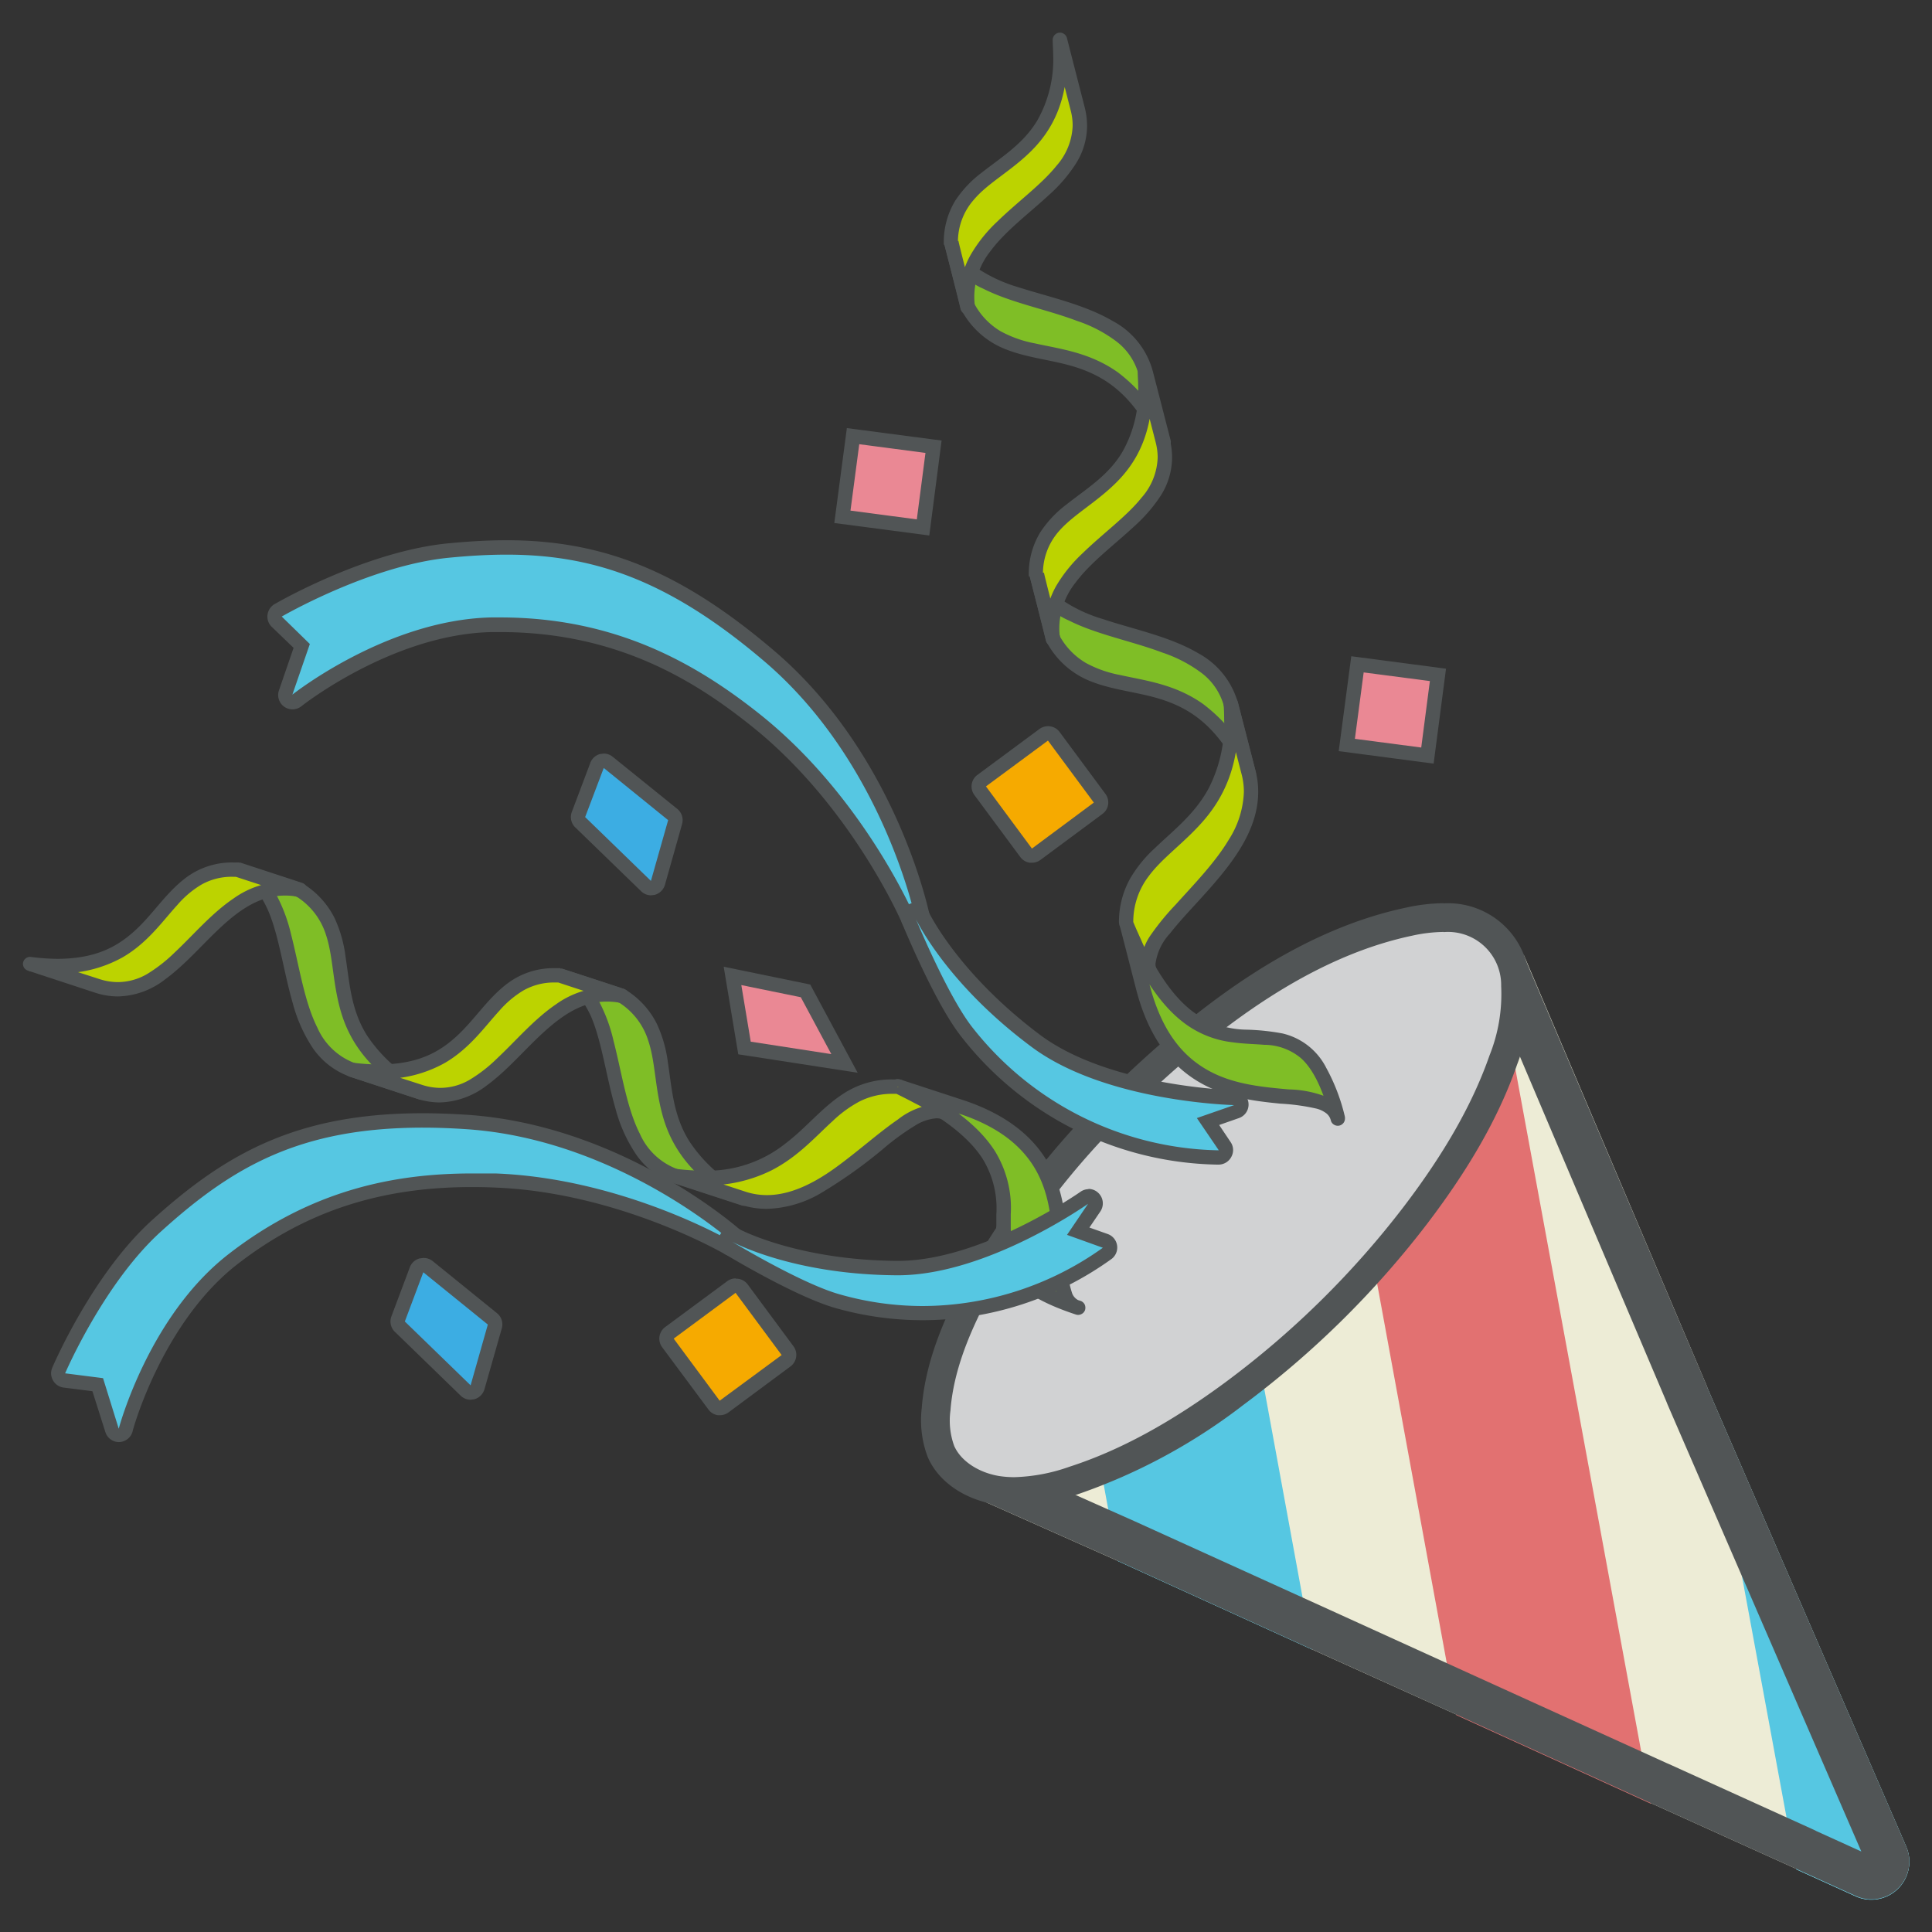 <svg id="materials" xmlns="http://www.w3.org/2000/svg" viewBox="0 0 240 240"><rect x="0" y="0" width="240" height="240" fill="#333333" stroke="none"/><defs><style>.cls-1{fill:#edecd6;}.cls-2{fill:#56c7e2;}.cls-3{fill:#e27171;}.cls-4{fill:#515556;}.cls-5{fill:#d1d2d3;}.cls-6{fill:#7fbe26;}.cls-7{fill:#bcd300;}.cls-8{fill:#ea8894;}.cls-9{fill:#3cade3;}.cls-10{fill:#f6aa00;}</style></defs><title>tada</title><path class="cls-1" d="M223.12,232.2l7.42,3.37a4.72,4.72,0,0,0,6.24-6.21l-24.7-57,0-.06-22.81-53.73c.34,3.1-6.13,3.45-7.57,7.57l-3.78,3.79c-2.77,8.06-5.48,3.38-13.89,12.62-1.47,1.66-.85,11-2.52,12.62-3.07,3-7,7.63-10.1,10.09-6.85,5.45-12.75,5.11-18.92,7.57-5.3,2.16-8.8,13.12-12.62,12.62l19,8.46,24.15,11L180.94,213l24.16,11h0l18,8.14Z"/><path class="cls-2" d="M137.07,184.23l1.78,9.69,24.15,11-6-32.67A81.55,81.55,0,0,1,137.07,184.23Z"/><path class="cls-3" d="M171,159.06l9.91,54,24.16,11-16.93-91.84C185.41,140.24,179.43,149.82,171,159.06Z"/><path class="cls-2" d="M236.78,229.36l-24.72-57,11.06,59.85,7.42,3.37A4.72,4.72,0,0,0,236.78,229.36Z"/><path class="cls-4" d="M187.83,128.94,207,174.1l.16.4L231.22,230l-5.53-2.51-.4-.2-17.94-8.14L207,219l-23.83-10.83L165.22,200,141,189l-10.47-4.66c4.58-3.86,11.37-10,21.74-19.9,13.93-13.27,28.14-27.48,35.53-35.53m1.42-10.36c.34,3.09-65.08,66.89-69.36,66.89h0l19,8.46,24.15,11L180.94,213l24.16,11h0l18,8.14,0,0,7.42,3.37a4.7,4.7,0,0,0,6.24-6.21l-24.7-57,0-.06Z"/><path class="cls-5" d="M126,185.29a13.83,13.83,0,0,1-2.17-.17c-3.23-.53-5.89-2.36-6.94-4.78a10.83,10.83,0,0,1-.61-5.25c.33-4.51,1.94-9.3,5-15.07a97.6,97.6,0,0,1,18-23.46c.76-.73,1.47-1.39,2.17-2.1,11.94-11.18,22.91-17.72,33.51-20a20.48,20.48,0,0,1,4.27-.5,8.35,8.35,0,0,1,8.92,8.31,22.52,22.52,0,0,1-1.54,9.38c-2.12,6.13-5.7,12.45-10.93,19.31a113.38,113.38,0,0,1-22.44,22.09c-7.05,5.22-13.57,8.75-19.92,10.79A23.78,23.78,0,0,1,126,185.29Z"/><path class="cls-4" d="M179.33,115.79a6.6,6.6,0,0,1,7.15,6.71,20.46,20.46,0,0,1-1.45,8.62c-2.07,5.94-5.56,12.1-10.67,18.8a111.47,111.47,0,0,1-22.08,21.75c-6.9,5.1-13.25,8.54-19.42,10.53a22.2,22.2,0,0,1-6.85,1.3,12.69,12.69,0,0,1-1.88-.14c-2.6-.43-4.79-1.89-5.6-3.75a9.21,9.21,0,0,1-.46-4.39c.32-4.24,1.86-8.81,4.84-14.36a96.18,96.18,0,0,1,17.67-23c.73-.69,1.46-1.38,2.19-2.11,11.72-11,22.4-17.36,32.67-19.52a18.81,18.81,0,0,1,3.89-.46m0-3.57a22.44,22.44,0,0,0-4.63.54c-13.14,2.76-24.8,11.43-34.41,20.44-.72.72-1.44,1.4-2.16,2.08a99.46,99.46,0,0,0-18.36,23.89c-2.65,4.92-4.85,10.22-5.27,15.79a12.85,12.85,0,0,0,.76,6.09c1.4,3.22,4.81,5.26,8.29,5.83a15.7,15.7,0,0,0,2.46.2,26.23,26.23,0,0,0,8-1.48,72,72,0,0,0,20.45-11.06,115.42,115.42,0,0,0,22.79-22.45c4.61-6.06,8.7-12.6,11.2-19.8A23.85,23.85,0,0,0,190,122.15a10.11,10.11,0,0,0-10.7-9.93Z"/><path class="cls-6" d="M133.92,162.47c-5.82-1.91,4-18.87-14.58-25L111.58,135C136.42,147,114.14,156,133.92,162.47Z"/><path class="cls-4" d="M133.92,162.47l.28-.85a1.61,1.61,0,0,1-1-.92,12.07,12.07,0,0,1-.61-4.51c-.09-3-.11-6.82-1.74-10.46s-4.93-7-11.22-9.08l-7.76-2.54a.89.89,0,0,0-.67,1.65c6.17,3,9.28,5.73,10.86,8.18a11.77,11.77,0,0,1,1.71,6.92c0,.46,0,.92,0,1.38a9.69,9.69,0,0,0,1.5,6c1.39,1.94,3.9,3.58,8.39,5.06a.89.89,0,0,0,.68-.06.87.87,0,0,0,.45-.51,1,1,0,0,0-.05-.69.9.9,0,0,0-.52-.44l-.28.85.28-.85c-4.33-1.42-6.46-2.93-7.5-4.39s-1.16-3-1.16-5v-1.38a13.47,13.47,0,0,0-2-7.89c-1.84-2.85-5.25-5.76-11.58-8.82l-.39.81-.28.84,7.76,2.55c4.52,1.48,7.2,3.57,8.87,5.88,2.49,3.45,2.74,7.56,2.84,11.13a26.72,26.72,0,0,0,.37,4.81,5.07,5.07,0,0,0,.8,1.91,3.37,3.37,0,0,0,1.7,1.24.89.89,0,0,0,.68-.06.87.87,0,0,0,.45-.51,1,1,0,0,0-.05-.69.9.9,0,0,0-.52-.44Z"/><path class="cls-6" d="M77.31,123.72c-.83-.27-5.67-1.87-7.65-2.49,8.76,2.85,4.09,21.51,14.37,24.88l8.34,2.74C77.1,140.4,86.5,129.74,77.31,123.72Z"/><path class="cls-4" d="M77.31,123.72l.27-.85c-.82-.27-5.66-1.87-7.65-2.49a.89.89,0,0,0-.54,1.7c1.87.61,3,2,4,4.12,1.36,3.12,1.91,7.54,3.08,11.56a18.57,18.57,0,0,0,2.49,5.56A9.41,9.41,0,0,0,83.75,147h0l8.34,2.73a.89.89,0,0,0,.71-1.63,18.47,18.47,0,0,1-7.17-6.33c-2-3.19-2.16-6.5-2.66-9.78a16.22,16.22,0,0,0-1.37-4.8A10.46,10.46,0,0,0,77.79,123l-.21-.1-.27.85-.49.74a8.66,8.66,0,0,1,3.72,4.82c.92,2.74.81,6.15,1.92,9.76s3.59,7.35,9.48,10.59l.43-.78.28-.85-8.34-2.74a8.2,8.2,0,0,1-4.83-4.46c-1.63-3.2-2.25-7.61-3.27-11.56a20,20,0,0,0-2.09-5.41,7.63,7.63,0,0,0-4.18-3.45.89.89,0,1,0-.54,1.7c1.95.62,6.8,2.22,7.63,2.49l.28-.85-.49.74Z"/><path class="cls-6" d="M37.26,110.59c-.82-.27-5.67-1.87-7.64-2.49C38.38,111,33.71,129.61,44,133l8.34,2.74C37.05,127.27,46.45,116.61,37.26,110.59Z"/><path class="cls-4" d="M37.26,110.59l.28-.85c-.83-.27-5.67-1.87-7.66-2.49a.89.89,0,0,0-.54,1.7c1.87.62,3,2,3.95,4.12,1.36,3.12,1.92,7.54,3.08,11.56a18.74,18.74,0,0,0,2.49,5.57,9.47,9.47,0,0,0,4.85,3.63l8.34,2.73a.87.87,0,0,0,1.09-.49.89.89,0,0,0-.38-1.14,18.5,18.5,0,0,1-7.18-6.32c-2-3.2-2.15-6.51-2.66-9.79a15.93,15.93,0,0,0-1.37-4.8,10.57,10.57,0,0,0-3.8-4.18l-.21-.1-.28.85-.49.75a8.68,8.68,0,0,1,3.73,4.81c.92,2.75.81,6.15,1.92,9.76s3.59,7.35,9.47,10.59l.43-.78.28-.85-8.34-2.74a8.2,8.2,0,0,1-4.83-4.46c-1.62-3.2-2.25-7.61-3.26-11.55a20.24,20.24,0,0,0-2.09-5.42,7.69,7.69,0,0,0-4.19-3.45l-.27.85-.27.85c2,.62,6.81,2.22,7.63,2.49l.28-.85-.49.75Z"/><path class="cls-7" d="M111.58,135a39.28,39.28,0,0,1,5.57,3.16c-5.69-1.65-14.65,14-24.92,10.68l-8.34-2.74C101.19,148.3,100.61,134.36,111.58,135Z"/><path class="cls-4" d="M111.58,135l-.4.79c.32.16,1.33.65,2.45,1.25a21.18,21.18,0,0,1,3,1.82l.56-.7.25-.86a4.33,4.33,0,0,0-1.13-.15,9,9,0,0,0-4.76,1.91c-2.41,1.65-5,4-7.77,6s-5.66,3.41-8.55,3.4A8.54,8.54,0,0,1,92.5,148l-8.34-2.73-.27.84-.12.89a29,29,0,0,0,3.69.25,18,18,0,0,0,8.39-1.87c3.31-1.7,5.46-4.19,7.6-6.13a15,15,0,0,1,3.32-2.42,8.94,8.94,0,0,1,4.14-.95l.62,0,0-.89-.4.79.4-.79,0-.9-.72,0a10.94,10.94,0,0,0-6.28,1.93c-2.56,1.72-4.45,4.13-6.92,6a15.52,15.52,0,0,1-10.25,3.4,27.23,27.23,0,0,1-3.46-.23.88.88,0,0,0-1,.69.87.87,0,0,0,.59,1L92,149.65a10.59,10.59,0,0,0,3.24.52,14,14,0,0,0,6.59-1.87,59.56,59.56,0,0,0,8.37-6,31.24,31.24,0,0,1,3.45-2.46,5.77,5.77,0,0,1,2.67-.92,2.18,2.18,0,0,1,.63.09.89.89,0,0,0,.81-1.55,21.84,21.84,0,0,0-3.24-2c-1.15-.62-2.2-1.13-2.48-1.27l-.36-.1Z"/><path class="cls-7" d="M69.6,121.19l7.71,2.53c-11.16-2.16-15,15.29-25.23,11.92l-8.34-2.74C61.05,135.14,58.62,120.6,69.6,121.19Z"/><path class="cls-4" d="M69.6,121.19l-.28.85L77,124.57l.28-.85.16-.88a10.46,10.46,0,0,0-2-.2,11.26,11.26,0,0,0-6.36,2.11c-2.75,1.87-5,4.55-7.3,6.7a18.28,18.28,0,0,1-3.45,2.69,7.25,7.25,0,0,1-3.64,1,7.41,7.41,0,0,1-2.31-.39h0L44,132.05l-.28.85-.11.89a28.29,28.29,0,0,0,3.53.24,15.77,15.77,0,0,0,8.14-2c3.09-1.81,4.9-4.45,6.76-6.48A12.47,12.47,0,0,1,65,123.05a7.69,7.69,0,0,1,4-1h.6l0-.89-.28.85.28-.85,0-.89-.69,0a9.49,9.49,0,0,0-6.08,2.06c-2.34,1.83-3.9,4.36-6.07,6.36s-4.84,3.53-9.64,3.54a26.7,26.7,0,0,1-3.3-.22.89.89,0,0,0-.4,1.73l8.34,2.74h0a9.36,9.36,0,0,0,2.87.47,10,10,0,0,0,5.85-2.12c2.56-1.87,4.77-4.54,7.14-6.68s4.79-3.74,7.76-3.73a9.5,9.5,0,0,1,1.72.16.89.89,0,0,0,.44-1.72l-7.71-2.53-.23,0Z"/><path class="cls-7" d="M29.55,108.06l7.71,2.53C26.1,108.43,22.31,125.88,12,122.51L3.7,119.77C21,122,18.58,107.47,29.55,108.06Z"/><path class="cls-4" d="M29.55,108.06l-.28.85L37,111.44l.28-.85.17-.88a11.39,11.39,0,0,0-2.06-.2A11.2,11.2,0,0,0,29,111.62c-2.76,1.87-5,4.55-7.31,6.71A18.91,18.91,0,0,1,18.27,121a7.29,7.29,0,0,1-3.65,1,7.41,7.41,0,0,1-2.31-.39L4,118.93l-.28.84-.12.89a28.44,28.44,0,0,0,3.54.24,15.7,15.7,0,0,0,8.13-2c3.1-1.81,4.9-4.45,6.76-6.48a12.19,12.19,0,0,1,2.94-2.5,7.63,7.63,0,0,1,4-1h.59l.05-.89-.28.85.28-.85.05-.89-.69,0a9.52,9.52,0,0,0-6.09,2.06c-2.34,1.83-3.9,4.37-6.07,6.36s-4.84,3.53-9.63,3.55a27,27,0,0,1-3.31-.23.88.88,0,0,0-1,.69.87.87,0,0,0,.59,1l8.34,2.74a9,9,0,0,0,2.86.47,9.82,9.82,0,0,0,5.85-2.12c2.57-1.87,4.78-4.53,7.14-6.68s4.79-3.74,7.76-3.73a8.71,8.71,0,0,1,1.72.17.9.9,0,0,0,.45-1.73l-7.71-2.53-.23,0Z"/><path class="cls-6" d="M166.14,138.88c-1.54-6-19.27,2.83-24.2-16.32l-2.05-8C150.36,140.39,160.91,118.53,166.14,138.88Z"/><path class="cls-4" d="M166.14,138.88l.87-.22a3.47,3.47,0,0,0-1.7-2.18,13.56,13.56,0,0,0-5.24-1.15c-3-.28-6.61-.56-9.75-2.23s-5.93-4.66-7.51-10.76l-2.06-8-.86.23-.83.33c2.65,6.54,5.35,10.17,8.08,12.21a12.32,12.32,0,0,0,6,2.37c1.41.2,2.72.21,3.91.31a7.14,7.14,0,0,1,4.56,1.66c1.33,1.19,2.63,3.44,3.71,7.65a.85.85,0,0,0,.41.54.88.88,0,0,0,.67.1.91.91,0,0,0,.55-.41.9.9,0,0,0,.1-.68l-.87.22.87-.22a24,24,0,0,0-2.3-6,8.17,8.17,0,0,0-5.43-4.27,28,28,0,0,0-4.45-.47,11.45,11.45,0,0,1-6.73-2.27c-2.33-1.77-4.84-5.09-7.38-11.36a.9.9,0,0,0-1.7.56l2.06,8c1.26,4.93,3.4,8.17,5.94,10.26,3.82,3.14,8.39,3.64,12,4a26.35,26.35,0,0,1,4.49.62,3.38,3.38,0,0,1,1.22.59,1.58,1.58,0,0,1,.55.87.85.85,0,0,0,.41.54.88.88,0,0,0,.67.1.91.91,0,0,0,.55-.41.9.9,0,0,0,.1-.68Z"/><path class="cls-6" d="M130.82,79.31c-.22-.85-1.51-5.84-2-7.86,2.3,9,21.41,5.53,24.12,16.1l2.21,8.58C147.64,80.19,136.28,89,130.82,79.31Z"/><path class="cls-4" d="M130.82,79.31l.86-.22c-.22-.85-1.51-5.84-2-7.86l-.87.22-.86.22a8.5,8.5,0,0,0,4.81,5.4c3.42,1.74,7.86,2.57,11.65,4a17.19,17.19,0,0,1,4.92,2.58,7.66,7.66,0,0,1,2.74,4.18h0c.62,2.39,1.13,4.38,2.21,8.57l.86-.22.81-.38a20.46,20.46,0,0,0-6.49-8.34c-3.52-2.5-7.21-2.91-10.33-3.61a14.4,14.4,0,0,1-4.23-1.49,8.87,8.87,0,0,1-3.31-3.44l-.77.44.86-.22-.86.22-.78.44a10.59,10.59,0,0,0,5.49,4.85c3.14,1.24,6.53,1.34,9.74,2.58s6.31,3.52,9.06,9.33a.9.9,0,0,0,1.68-.6c-1.08-4.19-1.59-6.19-2.21-8.58h0a10.1,10.1,0,0,0-5-6.26c-3.51-2.06-8-2.95-11.77-4.21a18.21,18.21,0,0,1-4.85-2.22,5.88,5.88,0,0,1-2.49-3.41.89.89,0,0,0-1.08-.65.9.9,0,0,0-.66,1.08c.5,2,1.79,7,2,7.87l.09.22Z"/><path class="cls-6" d="M120.22,38.1c-.22-.84-1.51-5.83-2-7.86,2.3,9,21.4,5.53,24.12,16.11.62,2.39,1.13,4.39,2.21,8.58C137,39,125.68,47.76,120.22,38.1Z"/><path class="cls-4" d="M120.22,38.1l.86-.22c-.22-.85-1.51-5.84-2-7.85l-.87.21-.86.22a8.51,8.51,0,0,0,4.81,5.41c3.42,1.74,7.86,2.56,11.65,4a16.94,16.94,0,0,1,4.92,2.58,7.64,7.64,0,0,1,2.74,4.17c.62,2.39,1.13,4.39,2.21,8.58l.86-.22.81-.38a20.5,20.5,0,0,0-6.49-8.35c-3.52-2.5-7.21-2.9-10.33-3.6a14.41,14.41,0,0,1-4.23-1.5A8.8,8.8,0,0,1,121,37.66l-.77.44.86-.22-.86.22-.78.44a10.54,10.54,0,0,0,5.49,4.85c3.14,1.25,6.53,1.34,9.74,2.59s6.31,3.51,9.06,9.33a.9.9,0,0,0,1.68-.61c-1.08-4.18-1.59-6.18-2.21-8.57a10,10,0,0,0-5-6.26c-3.51-2.06-8-3-11.77-4.21a18.52,18.52,0,0,1-4.85-2.22A5.87,5.87,0,0,1,119.08,30a.9.9,0,0,0-1.74.43c.5,2,1.79,7,2,7.88l.09.21Z"/><path class="cls-7" d="M139.89,114.58a40.4,40.4,0,0,0,2.83,5.81c-1.29-5.84,15.11-13.83,12.38-24.41-.61-2.39-1.13-4.39-2.2-8.58C154,105,140,103.48,139.89,114.58Z"/><path class="cls-4" d="M139.89,114.58l-.82.35c.12.29.57,1.38,1.11,2.58a22.79,22.79,0,0,0,1.81,3.4.89.89,0,0,0,1.6-.71,2,2,0,0,1-.05-.48,6.85,6.85,0,0,1,1.8-3.76c1.73-2.24,4.43-4.82,6.73-7.72s4.22-6.15,4.23-9.87a10.38,10.38,0,0,0-.33-2.61h0c-.62-2.39-1.13-4.39-2.21-8.58a.89.89,0,0,0-1-.66.9.9,0,0,0-.76.94c.05.66.07,1.29.07,1.89a17.67,17.67,0,0,1-1.92,8.57c-1.71,3.19-4.33,5.18-6.69,7.44a16.08,16.08,0,0,0-3.1,3.83,11.09,11.09,0,0,0-1.36,5.38l.07.36.82-.35h.89a9.32,9.32,0,0,1,1.92-5.74c1.7-2.31,4.44-4.15,6.83-6.92s4.34-6.57,4.32-12.58c0-.64,0-1.31-.06-2l-.89.05-.87.23c1.08,4.19,1.59,6.18,2.21,8.57h0a8.74,8.74,0,0,1,.28,2.17,11.74,11.74,0,0,1-1.87,5.94c-1.72,2.88-4.37,5.59-6.63,8.1a31.3,31.3,0,0,0-3,3.65,6.93,6.93,0,0,0-1.32,3.66,4.12,4.12,0,0,0,.09.86l.88-.19.72-.52a20.82,20.82,0,0,1-1.63-3.09c-.53-1.17-1-2.23-1.1-2.56l-.82.36h0Z"/><path class="cls-7" d="M128.78,71.38c.2.79,1.43,5.58,2,7.93-1.44-11.39,16.38-14.06,13.66-24.63l-2.21-8.58C143.39,63.68,128.9,60.28,128.78,71.38Z"/><path class="cls-4" d="M128.78,71.38l-.87.22c.21.8,1.44,5.59,2,7.93a.89.89,0,0,0,1.75-.33,9.68,9.68,0,0,1-.07-1.18,9.16,9.16,0,0,1,2-5.62c1.85-2.51,4.77-4.66,7.29-7a19.38,19.38,0,0,0,3.3-3.81,8.9,8.9,0,0,0,1.42-4.76,9.45,9.45,0,0,0-.31-2.36h0c-.61-2.4-1.13-4.39-2.21-8.58a.89.89,0,0,0-1.75.27c0,.64.06,1.25.06,1.82a15.28,15.28,0,0,1-2,8.22c-1.75,2.91-4.45,4.52-6.91,6.47a13.73,13.73,0,0,0-3.25,3.45,9.86,9.86,0,0,0-1.43,5.26l0,.23.87-.22h.89a7.93,7.93,0,0,1,2-5.42c1.74-2,4.58-3.52,7.08-6s4.54-6,4.52-12c0-.61,0-1.26-.06-1.93l-.89.06-.86.22c1.07,4.19,1.59,6.19,2.2,8.58h0a7.54,7.54,0,0,1,.26,1.92,7.9,7.9,0,0,1-2,5c-1.85,2.32-4.79,4.44-7.32,6.9a18.24,18.24,0,0,0-3.3,4.09A10.51,10.51,0,0,0,129.84,78a11.33,11.33,0,0,0,.09,1.4l.89-.11.86-.22c-.6-2.35-1.83-7.14-2-7.94l-.86.23h0Z"/><path class="cls-7" d="M118.18,30.17c.2.8,1.43,5.59,2,7.93-1.44-11.38,16.38-14,13.66-24.63-.62-2.39-1.13-4.39-2.21-8.58C132.79,22.48,118.3,19.08,118.18,30.17Z"/><path class="cls-4" d="M118.18,30.17l-.87.22c.21.8,1.44,5.59,2,7.94A.89.89,0,0,0,121.1,38a9.68,9.68,0,0,1-.07-1.18,9.13,9.13,0,0,1,2-5.61c1.85-2.51,4.77-4.67,7.29-7a18.78,18.78,0,0,0,3.29-3.82,8.85,8.85,0,0,0,1.43-4.75,9.53,9.53,0,0,0-.31-2.37c-.61-2.39-1.13-4.39-2.2-8.58a.9.9,0,0,0-1.76.28c0,.63.06,1.24.06,1.82a15.33,15.33,0,0,1-2,8.22c-1.75,2.9-4.45,4.52-6.91,6.46a13.9,13.9,0,0,0-3.25,3.45,9.91,9.91,0,0,0-1.43,5.26l0,.23.87-.22h.89a7.9,7.9,0,0,1,2-5.41c1.74-2.06,4.58-3.52,7.08-6s4.54-6,4.52-12c0-.62,0-1.26-.06-1.93l-.89,0-.86.23c1.07,4.19,1.59,6.18,2.2,8.58a7.48,7.48,0,0,1,.26,1.92,7.92,7.92,0,0,1-2,5c-1.85,2.32-4.79,4.44-7.32,6.9a18.24,18.24,0,0,0-3.3,4.09,10.44,10.44,0,0,0-1.41,5.21,11.36,11.36,0,0,0,.09,1.41l.89-.12.86-.22c-.6-2.34-1.84-7.13-2-7.93l-.86.22h0Z"/><path class="cls-2" d="M14.75,178.25a.88.88,0,0,1-.85-.62L12.12,172,8,171.49a.89.89,0,0,1-.66-.45.88.88,0,0,1-.05-.79c.2-.47,5-11.53,12.18-18,8.92-8,17.55-13,33-13,1.73,0,3.57.06,5.47.18,18.82,1.24,33,13.67,33.58,14.2a.89.89,0,0,1-.59,1.56L90.5,155c-.14-.07-13.46-7.8-29-8.38-.94,0-1.88-.05-2.83-.05-11.66,0-21.09,3.11-29.7,9.79-9.64,7.47-13.32,21.09-13.36,21.23a.89.89,0,0,1-.84.66Z"/><path class="cls-4" d="M52.49,140.08c1.71,0,3.51.06,5.41.19,18.73,1.23,33.05,14,33.05,14s-13.45-7.9-29.42-8.5c-.94,0-1.9,0-2.86,0-9.6,0-19.93,2-30.25,10-10,7.74-13.67,21.71-13.67,21.71L12.8,171.2l-4.71-.6s4.83-11.27,12-17.7c8.85-8,17.23-12.82,32.44-12.82m0-1.79h0c-15.77,0-24.56,5.08-33.64,13.28-7.33,6.62-12.19,17.85-12.4,18.33a1.78,1.78,0,0,0,.1,1.59,1.77,1.77,0,0,0,1.32.88l3.57.45,1.61,5.08a1.77,1.77,0,0,0,1.7,1.24h0a1.78,1.78,0,0,0,1.68-1.32c0-.14,3.67-13.49,13-20.76,8.45-6.55,17.72-9.6,29.16-9.6q1.41,0,2.79.06c15.34.57,28.45,8.18,28.58,8.25a1.78,1.78,0,0,0,2.09-2.87c-.6-.54-15-13.16-34.11-14.42C56.1,138.36,54.24,138.29,52.49,138.29Z"/><path class="cls-2" d="M114.59,163.1A38.62,38.62,0,0,1,104,161.59c-4.84-1.39-13.12-6.38-13.47-6.59a.89.89,0,0,1,.46-1.66l.43.11c.07,0,7.42,4,20,4,10.85,0,23.17-8.66,23.3-8.75a.86.86,0,0,1,.51-.16.91.91,0,0,1,.63.26A.89.89,0,0,1,136,150l-2,3,3.35,1.18a.89.89,0,0,1,.58.7.85.85,0,0,1-.32.84A39.17,39.17,0,0,1,114.59,163.1Z"/><path class="cls-4" d="M135.21,149.47l-2.66,3.93L137,155a38.65,38.65,0,0,1-22.4,7.24,37.63,37.63,0,0,1-10.39-1.48c-4.77-1.37-13.25-6.5-13.25-6.5s7.43,4.08,20.44,4.16h.13c11.14,0,23.69-8.92,23.69-8.92m0-1.78a1.78,1.78,0,0,0-1,.33c-.12.08-12.24,8.58-22.66,8.58h-.12c-12.33-.08-19.53-3.9-19.6-3.94a1.84,1.84,0,0,0-.85-.21,1.79,1.79,0,0,0-.93,3.31c.36.22,8.74,5.27,13.69,6.69A39.61,39.61,0,0,0,114.59,164a40.24,40.24,0,0,0,23.52-7.63,1.78,1.78,0,0,0-.52-3.08l-2.26-.8,1.36-2a1.79,1.79,0,0,0-.23-2.28A1.77,1.77,0,0,0,135.21,147.69Zm0,3.57h0Z"/><path class="cls-2" d="M113.69,114.91a.89.89,0,0,1-.82-.54c-.06-.15-6.35-14.75-18.88-24.8-6.95-5.58-16.85-12-31.85-12l-1.12,0C48.43,77.87,37,86.9,36.88,87a.92.92,0,0,1-.56.19A.89.89,0,0,1,35.47,86l2-5.77-3.12-3a.91.91,0,0,1,.17-1.42c.46-.26,11.22-6.48,21.17-7.43,2.67-.26,5-.38,7.22-.38,11.93,0,21.37,3.88,32.58,13.42,14.83,12.6,19,32.21,19.09,32.41a.89.89,0,0,1-.61,1Z"/><path class="cls-4" d="M62.9,68.9c10.5,0,19.91,2.92,32,13.21C109.67,94.66,113.69,114,113.69,114s-6.28-14.83-19.14-25.15C86.39,82.32,76.36,76.7,62.14,76.7H61C48,77,36.32,86.29,36.32,86.29L38.49,80,35,76.59s10.94-6.36,20.8-7.31c2.46-.24,4.83-.38,7.14-.38m0-1.79v0c-2.21,0-4.6.13-7.31.39-10.14,1-21.07,7.28-21.53,7.55a1.81,1.81,0,0,0-.87,1.33,1.76,1.76,0,0,0,.54,1.5l2.7,2.6-1.8,5.23a1.78,1.78,0,0,0,2.8,2c.11-.09,11.35-8.94,23.61-9.19h1.1c14.72,0,24.46,6.29,31.29,11.77,12.34,9.9,18.56,24.31,18.62,24.46a1.8,1.8,0,0,0,1.64,1.09,1.7,1.7,0,0,0,.54-.09,1.77,1.77,0,0,0,1.21-2.06c-.16-.82-4.32-20.12-19.38-32.91C84.67,71.06,75.06,67.11,62.9,67.11Z"/><path class="cls-2" d="M151.09,143.86A40.34,40.34,0,0,1,120,128.1c-3.15-4.12-6.94-13.35-7.1-13.74a.9.9,0,0,1,.47-1.16l.35-.07a.9.9,0,0,1,.82.52c0,.07,3.71,7.86,14.11,15.68,8.88,6.68,24.55,7.09,24.71,7.09a.9.9,0,0,1,.27,1.74l-3.53,1.23,2.07,3.08a.9.9,0,0,1,.06.9.92.92,0,0,1-.77.49Z"/><path class="cls-4" d="M113.69,114s3.66,8,14.39,16c9.22,6.93,25.23,7.28,25.23,7.28l-4.63,1.61,2.72,4h-.31a39.76,39.76,0,0,1-30.41-15.41c-3.11-4.07-7-13.54-7-13.54m0-1.79a1.76,1.76,0,0,0-.7.15,1.8,1.8,0,0,0-.95,2.32c.16.39,4,9.73,7.22,13.94a41.22,41.22,0,0,0,31.83,16.11h.38a1.79,1.79,0,0,0,1.52-1,1.74,1.74,0,0,0-.11-1.8l-1.42-2.12,2.43-.85a1.78,1.78,0,0,0-.55-3.47c-.15,0-15.55-.42-24.19-6.92-10.25-7.71-13.8-15.26-13.83-15.34A1.8,1.8,0,0,0,113.69,112.23Z"/><polygon class="cls-8" points="115.97 55.49 114.67 65.52 104.65 64.2 105.97 54.18 115.97 55.49"/><polygon class="cls-4" points="115.97 55.49 115.08 55.38 113.89 64.52 105.65 63.43 106.74 55.18 115.85 56.38 115.97 55.49 115.08 55.38 115.97 55.49 116.09 54.61 105.2 53.18 103.64 64.97 115.44 66.52 116.97 54.72 116.09 54.61 115.97 55.49"/><path class="cls-9" d="M80.86,110.33a.87.87,0,0,1-.62-.26l-8.18-7.93a.9.9,0,0,1-.21-1l2.29-6.11a.91.91,0,0,1,.6-.55l.24,0a.89.89,0,0,1,.56.2l8,6.49a.91.91,0,0,1,.3.93l-2.14,7.56a.93.93,0,0,1-.63.62Z"/><path class="cls-4" d="M75,95.4l8,6.48-2.14,7.55-8.17-7.93L75,95.4m0-1.79-.47.06a1.78,1.78,0,0,0-1.2,1.1l-2.3,6.1a1.78,1.78,0,0,0,.43,1.91l8.18,7.93a1.76,1.76,0,0,0,1.24.51l.46-.06a1.81,1.81,0,0,0,1.26-1.24l2.13-7.55a1.79,1.79,0,0,0-.59-1.88L76.1,94A1.79,1.79,0,0,0,75,93.61Z"/><path class="cls-10" d="M128.06,106.29a.91.91,0,0,1-.59-.35l-5.71-7.71a.88.88,0,0,1-.16-.67A.87.87,0,0,1,122,97l7.7-5.7a.89.89,0,0,1,.53-.18.88.88,0,0,1,.72.37l5.7,7.7a.89.89,0,0,1-.18,1.25l-7.7,5.7a.87.87,0,0,1-.53.18Z"/><path class="cls-4" d="M130.18,92l5.7,7.7-7.69,5.71-5.71-7.72,7.7-5.69m0-1.79a1.82,1.82,0,0,0-1.06.35l-7.7,5.7a1.75,1.75,0,0,0-.71,1.17,1.8,1.8,0,0,0,.33,1.33l5.71,7.71a1.77,1.77,0,0,0,1.17.7l.27,0a1.77,1.77,0,0,0,1.06-.35l7.7-5.71a1.77,1.77,0,0,0,.37-2.49l-5.7-7.7A1.77,1.77,0,0,0,130.18,90.21Z"/><polygon class="cls-8" points="104.91 132.1 100.07 123.09 90.99 121.23 92.48 130.18 104.91 132.1"/><polygon class="cls-4" points="104.91 132.1 105.69 131.68 100.65 122.3 89.9 120.09 91.71 130.97 106.54 133.26 105.69 131.68 104.91 132.1 105.04 131.22 93.26 129.4 92.09 122.37 99.48 123.88 104.12 132.53 104.91 132.1 105.04 131.22 104.91 132.1"/><path class="cls-9" d="M58.48,173a.86.86,0,0,1-.62-.25l-8.17-7.93a.89.89,0,0,1-.22-1l2.3-6.11a.87.87,0,0,1,.6-.55l.23,0a.89.89,0,0,1,.56.2l8,6.48a.91.91,0,0,1,.3.94l-2.14,7.55a.88.88,0,0,1-.63.62Z"/><path class="cls-4" d="M52.6,158.06l8,6.48-2.14,7.55-8.17-7.93,2.29-6.1m0-1.79-.47.06a1.78,1.78,0,0,0-1.2,1.1l-2.29,6.1a1.78,1.78,0,0,0,.43,1.91l8.17,7.93a1.77,1.77,0,0,0,1.24.51l.46-.06a1.81,1.81,0,0,0,1.26-1.24L62.34,165a1.79,1.79,0,0,0-.6-1.87l-8-6.48A1.79,1.79,0,0,0,52.6,156.27Z"/><path class="cls-10" d="M89.27,174.92a.92.92,0,0,1-.59-.36L83,166.85a.91.91,0,0,1,.19-1.25l7.7-5.69a.89.89,0,0,1,1.25.18l5.7,7.7a.89.89,0,0,1-.18,1.25l-7.7,5.71a.93.93,0,0,1-.53.17Z"/><path class="cls-4" d="M91.39,160.62l5.71,7.71L89.4,174l-5.71-7.71,7.7-5.7m0-1.78a1.75,1.75,0,0,0-1.06.35l-7.7,5.69a1.83,1.83,0,0,0-.71,1.18,1.79,1.79,0,0,0,.33,1.32L88,175.09a1.77,1.77,0,0,0,1.17.71l.27,0a1.77,1.77,0,0,0,1.06-.35l7.7-5.71a1.79,1.79,0,0,0,.37-2.5l-5.7-7.7A1.79,1.79,0,0,0,91.39,158.84Z"/><polygon class="cls-8" points="178.63 83.84 177.32 93.86 167.31 92.55 168.63 82.53 178.63 83.84"/><polygon class="cls-4" points="178.63 83.84 177.74 83.72 176.55 92.86 168.31 91.78 169.4 83.53 178.51 84.72 178.63 83.84 177.74 83.72 178.63 83.84 178.74 82.95 167.86 81.52 166.3 93.31 178.09 94.86 179.63 83.07 178.74 82.95 178.63 83.84"/></svg>